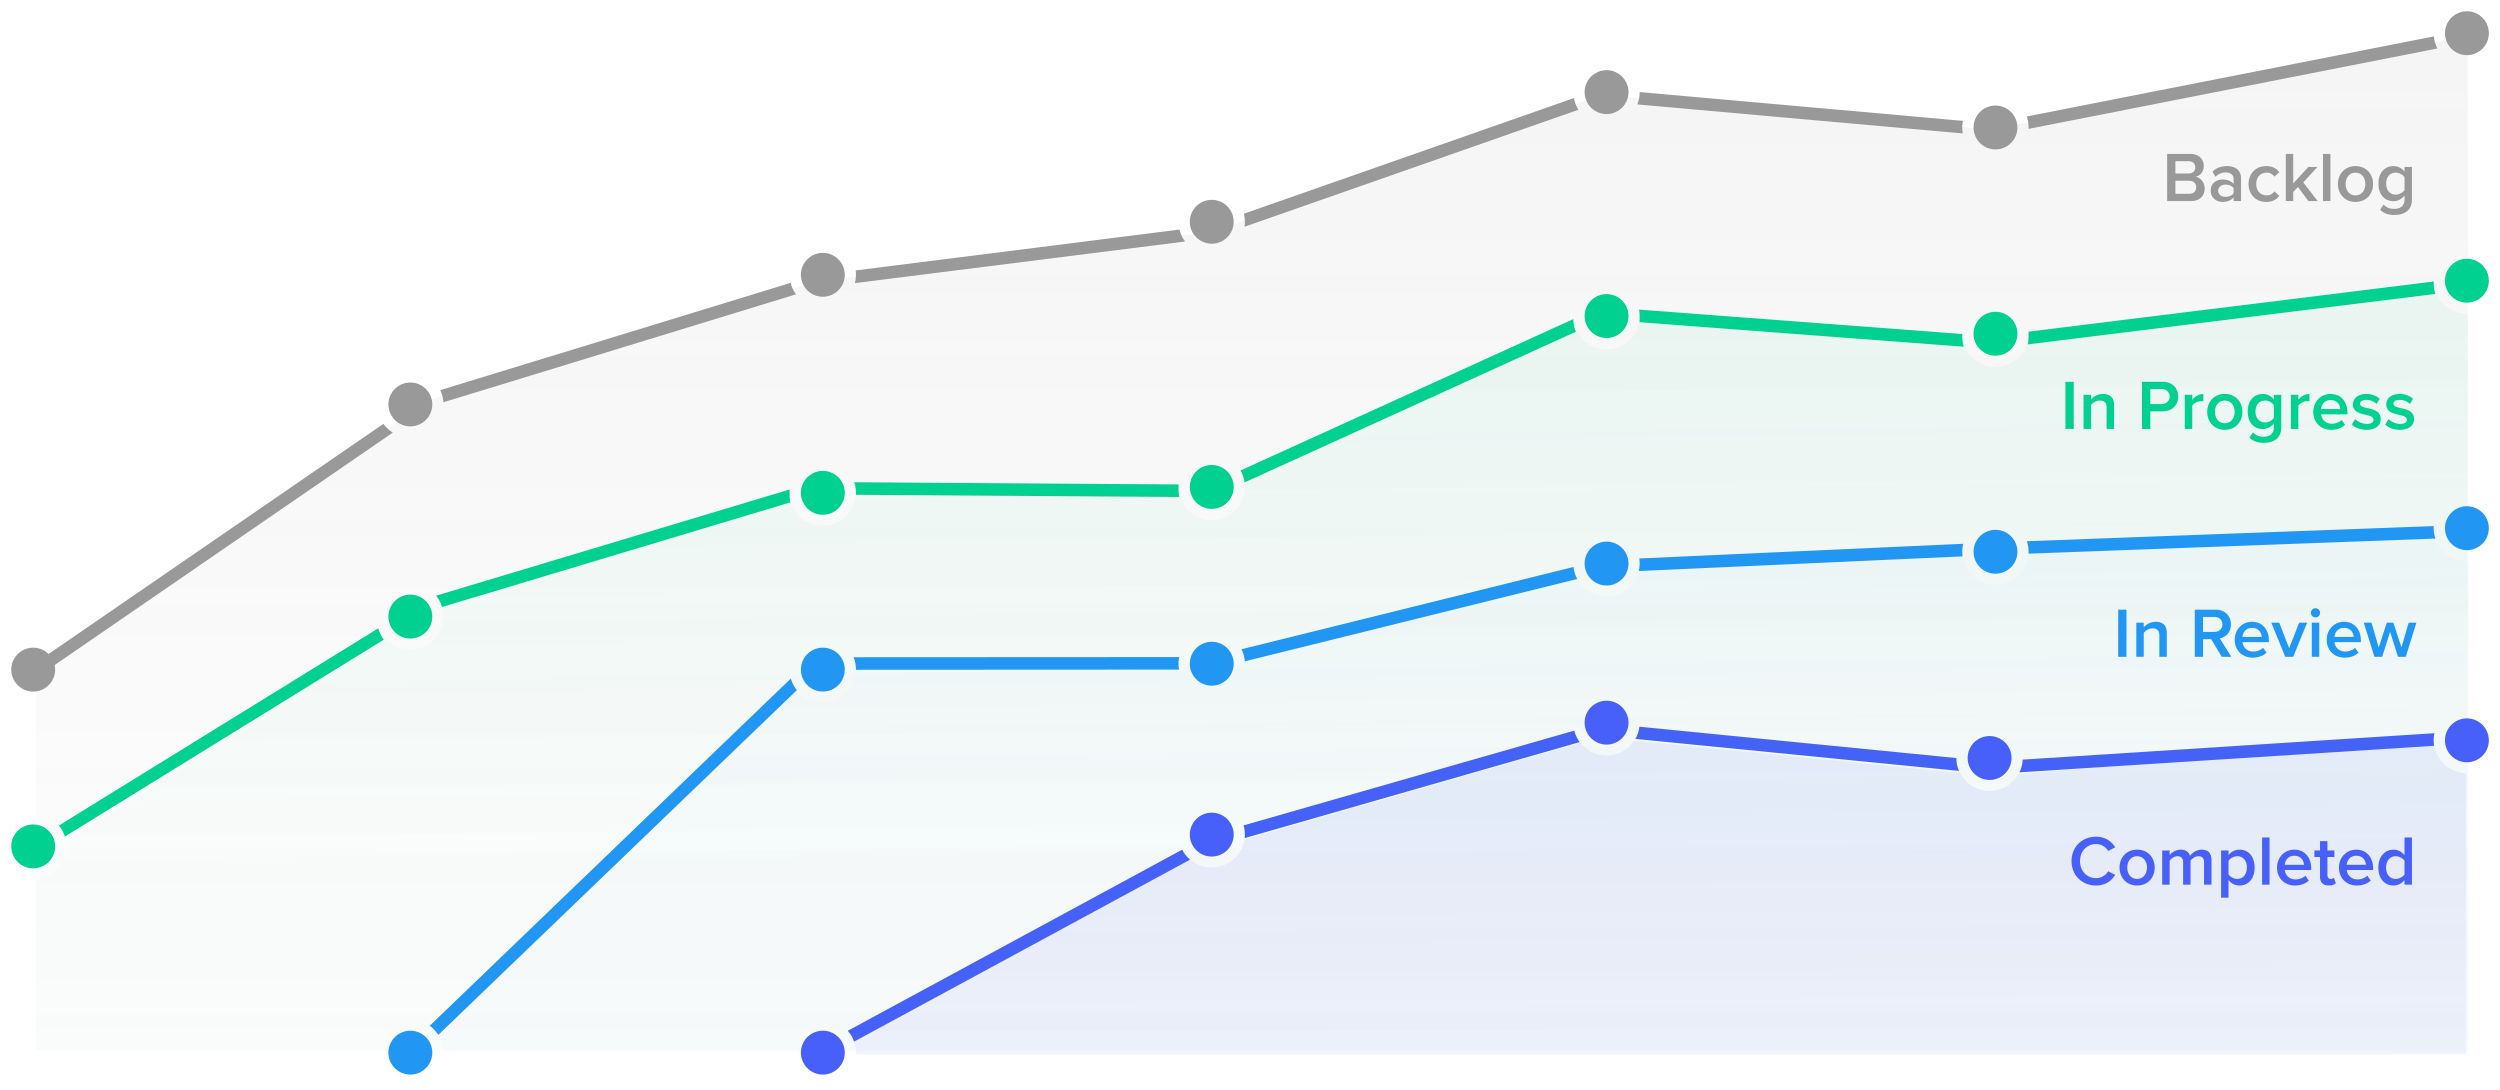<svg width="399" height="174" fill="none" xmlns="http://www.w3.org/2000/svg"><path opacity=".2" fill-rule="evenodd" clip-rule="evenodd" d="m393.859 5.762-75.958 14.941-62.263-5.546-62.405 21.862-63.077 7.955L68.46 63.865 5.762 106.958v60.592H393.86V5.762z" fill="url(#a)"/><path opacity=".1" fill-rule="evenodd" clip-rule="evenodd" d="M394.172 87.552v-2.665l-3.675.13a3.293 3.293 0 0 0 3.675 2.535zm0 2.012a5.294 5.294 0 0 1-5.696-4.477l-64.758 2.28a5.292 5.292 0 1 1-10.536.488l-51.609 3.194a5.293 5.293 0 0 1-9.934 1.201l-59.803 14.884-55.237.03a5.292 5.292 0 0 1-10.163 1.749l-56.954 55.616a5.273 5.273 0 0 1 1.292 3.401h323.399l-.001-78.366zM68.564 167.93a3.28 3.28 0 0 0-.758-1.764L66 167.93h2.564zm59.493-60.6a3.292 3.292 0 0 0 6.537-.165l-6.372.004-.165.161zm125.594-15.58a3.293 3.293 0 0 0 5.796-.569l-4.674.289-1.122.28zm61.543-4.02a3.292 3.292 0 1 0 6.51-.293l-4.136.146-2.374.147z" fill="url(#b)"/><path opacity=".3" fill-rule="evenodd" clip-rule="evenodd" d="M258.316 117.969a3.28 3.28 0 0 1-1.917.615 3.28 3.28 0 0 1-1.947-.637l.934-.268 2.93.29zm2.495.247 52.015 5.146a5.291 5.291 0 0 0 4.704 2.865 5.291 5.291 0 0 0 4.634-2.734l66.262-5.071a5.291 5.291 0 0 0 5.181 4.983v44.872H136.599a5.268 5.268 0 0 0-.765-3.075l54.079-28.048a5.293 5.293 0 0 0 8.708-3.208l53.629-15.368a5.285 5.285 0 0 0 4.149 2.006 5.288 5.288 0 0 0 4.412-2.368zm-68.887 17.895 1.058-.549 3.368-.965a3.29 3.29 0 0 1-4.426 1.514zm-57.331 32.166h-4.689l4.147-2.151a3.277 3.277 0 0 1 .542 2.151zm255.828-50.008 3.186-.244v3.379a3.291 3.291 0 0 1-3.186-3.135zm-74.765 5.373 1.994.197 1.648-.126a3.283 3.283 0 0 1-1.768.514 3.277 3.277 0 0 1-1.874-.585z" fill="url(#c)"/><path fill-rule="evenodd" clip-rule="evenodd" d="m255.546 115.378 4.113.407a3.289 3.289 0 0 1-.976 1.913l-2.953-.292-1.472.422a3.293 3.293 0 0 1-1.071-1.774l2.359-.676zm6.105.604c-.087.7-.31 1.358-.642 1.946l51.648 5.11a5.271 5.271 0 0 1-.419-2.051l-50.587-5.005zm-10.389.624c.167.671.462 1.292.857 1.834l-53.47 15.323a5.3 5.3 0 0 0-.175-2.03l52.788-15.127zm139.155 1.543c0 .257.029.507.085.747l4.42-.283-.128-1.996-4.124.265c-.163.39-.253.818-.253 1.267zm-72.532 5.406 1.824-.117a3.284 3.284 0 0 0 1.09-2.074l-2.88.185-3.674-.364c.053.819.405 1.556.948 2.104l2.692.266zm70.604-4.529-66.193 4.246c.301-.621.484-1.31.52-2.037l65.722-4.217a5.34 5.34 0 0 0-.049 2.008zm-195.636 14.318-2.419 1.309a3.313 3.313 0 0 0 1.466 1.481l1.713-.928 2.842-.814a3.31 3.31 0 0 0 .096-2.108l-3.698 1.06zm-57.55 31.17 53.372-28.907c.312.61.74 1.151 1.254 1.595l-53.618 29.041a5.293 5.293 0 0 0-1.008-1.729zm-.788 2.702-3.821 2.069-.953-1.758 3.731-2.021a3.29 3.29 0 0 1 1.043 1.71z" fill="#4660F9"/><path opacity=".1" fill-rule="evenodd" clip-rule="evenodd" d="M393.859 48.08a3.292 3.292 0 0 1-3.442-3.289v-.028l3.442-.442v3.76zm0 2.002V167.8H5.763v-27.452a5.292 5.292 0 0 0 4.77-5.996l50.87-32.581a5.292 5.292 0 0 0 9.066-5.147l55.595-17.321a5.293 5.293 0 0 0 10.513-1.23l51.567.36a5.293 5.293 0 1 0 10.262-2.406l52.747-24.887a5.294 5.294 0 1 0 10.457-1.631l51.586 4.186a5.292 5.292 0 0 0 10.566-.37l64.66-8.306a5.292 5.292 0 0 0 5.437 5.063zm-78.626 3.779 2.668.216 3.845-.494a3.292 3.292 0 0 1-6.513.278zm-62.119-3.646 2.524-1.191 3.866.314a3.292 3.292 0 1 1-6.39.877zm-62.936 28.232 3.055.021 3.344-1.578a3.292 3.292 0 1 1-6.399 1.556zm-62.154.245 2.132-.664 4.399.03a3.292 3.292 0 1 1-6.531.633zM63.107 100.68l5.354-3.429.096-.03a3.292 3.292 0 0 1-5.45 3.459zM5.763 138.335v-.927l2.774-1.776a3.293 3.293 0 0 1-2.774 2.703z" fill="url(#d)"/><path fill-rule="evenodd" clip-rule="evenodd" d="M390.426 45.042c.01-.125.026-.248.049-.369l4.255-.526.245 1.985-4 .495a3.277 3.277 0 0 1-.549-1.585zm-2.003 0a5.29 5.29 0 0 0 .247 1.87l-65.047 8.054a5.303 5.303 0 0 0 .133-1.46 5.186 5.186 0 0 0-.004-.571l64.667-8.007.004.114zm-75.239 8.464a6.54 6.54 0 0 1-.006-.199l-51.586-3.896a5.316 5.316 0 0 1 .093 1.274 5.19 5.19 0 0 1-.016.737l51.747 3.91a5.286 5.286 0 0 1-.232-1.826zm-62.077-2.58v.01c0 .71.14 1.389.395 2.008l-52.871 24.05a5.256 5.256 0 0 0-.644-1.905l53.12-24.163zm64.08 2.58.004-.047 2.687.203 3.835-.474c.018.104.032.21.04.318-.051.668-.3 1.28-.689 1.777l-3.138.389-1.833-.139a3.28 3.28 0 0 1-.906-2.027zM190.104 77.958c.038.497.185.963.419 1.374l2.924.02 3.217-1.464a3.277 3.277 0 0 0-.791-1.838l-2.854 1.299-2.806-.02a3.416 3.416 0 0 0-.109.63zm-1.893 1.358a5.323 5.323 0 0 1-.11-1.358 5.19 5.19 0 0 1 .008-.642l-51.774-.35a5.288 5.288 0 0 1 .267 1.933l.003.07 51.606.347zM126.03 78.9a5.309 5.309 0 0 0 .094 1.281L70.551 96.874a5.28 5.28 0 0 0-.953-1.802l56.453-16.958a5.252 5.252 0 0 0-.021.785zm127.086-28.214c.019-.255.068-.501.141-.737l2.2-1 3.759.283c.261.43.426.925.466 1.454a3.26 3.26 0 0 1-.097.58l-3.766-.285-2.302 1.047a3.286 3.286 0 0 1-.401-1.342zm-185.94 45.39-4.91 3.032c.15.68.508 1.28 1.005 1.731l5.238-3.235a3.306 3.306 0 0 0-1.333-1.527zm-6.805 4.202-50.966 31.47c.419.517.743 1.115.944 1.767l50.905-31.432a5.283 5.283 0 0 1-.883-1.806zM7.356 133.013a3.292 3.292 0 0 1 1.104 1.669l-3.023 1.866-1.051-1.701 2.97-1.834zm121.194-55.65c-.29.449-.474.973-.517 1.536.018.231.059.456.122.671l2.145-.644 4.294.029.005-.056a3.284 3.284 0 0 0-.834-1.95l-3.753-.025-1.462.44z" fill="#00D090"/><path fill-rule="evenodd" clip-rule="evenodd" d="m390.441 83.888-.003.026a3.28 3.28 0 0 0 .384 1.961l4.073-.15-.074-2-4.38.163zm-1.758 2.067-.028-.09a5.278 5.278 0 0 1-.228-1.902l-64.937 2.412a5.298 5.298 0 0 1 .263 1.991l64.93-2.411zm-66.944 2.486-3.793.141h-.008l-2.696.123a3.319 3.319 0 0 1 .23-2.013l2.384-.108 3.492-.13a3.275 3.275 0 0 1 .391 1.987zm-8.409-1.652a5.325 5.325 0 0 0-.1 2.007l-51.676 2.342a5.354 5.354 0 0 0 .076-2.006l51.7-2.343zm-60.222 3.213 2.386-.591 4.12-.187a3.332 3.332 0 0 1-.189 2.01l-3.643.166-2.024.5a3.273 3.273 0 0 1-.65-1.898zm-1.972.488-52.985 13.126a5.25 5.25 0 0 1 .515 1.932l53.052-13.142a5.252 5.252 0 0 1-.582-1.916zm-54.459 15.551-3.322.823-3.123.002a3.298 3.298 0 0 1 .036-2l2.843-.002 3.027-.75a3.277 3.277 0 0 1 .539 1.927zm-8.477-1.174a5.32 5.32 0 0 0-.021 2l-51.571.028v-.032c0-.696-.134-1.36-.378-1.968l51.97-.028zm-60.161 1.679 1.714-1.648 4.203-.002c.409.549.652 1.23.652 1.967v.033l-4.049.002-1.935 1.86a3.275 3.275 0 0 1-.585-2.212zm-1.819 1.749-57.633 55.413a5.36 5.36 0 0 1 1.37 1.458l57.215-55.011a5.272 5.272 0 0 1-.952-1.86zm-57.983 58.524a3.304 3.304 0 0 0-1.396-1.432l-2.616 2.515 1.386 1.442 2.626-2.525z" fill="#2196F3"/><path d="M393.718 8.8a3.5 3.5 0 1 1 0-7 3.5 3.5 0 0 1 0 7z" fill="#999"/><path d="M393.718 48.3a3.5 3.5 0 1 1 0-7 3.5 3.5 0 0 1 0 7z" fill="#00D090"/><path d="M393.718 87.8a3.5 3.5 0 1 1 0-7 3.5 3.5 0 0 1 0 7z" fill="#2196F3"/><path d="M393.718 121.657a3.5 3.5 0 1 1 0-7 3.5 3.5 0 0 1 0 7z" fill="#4660F9"/><path d="M318.479 23.847a3.5 3.5 0 1 1 0-7 3.5 3.5 0 0 1 0 7z" fill="#999"/><path d="M318.479 56.764a3.5 3.5 0 1 1 0-7 3.5 3.5 0 0 1 0 7z" fill="#00D090"/><path d="M318.479 91.562a3.5 3.5 0 1 1 0-7 3.5 3.5 0 0 1 0 7z" fill="#2196F3"/><path d="M317.539 124.478a3.5 3.5 0 1 1 0-7 3.5 3.5 0 0 1 0 7z" fill="#4660F9"/><path d="M193.396 81.216a3.5 3.5 0 1 1 0-7 3.5 3.5 0 0 1 0 7z" fill="#00D090"/><path d="M193.396 109.431a3.5 3.5 0 1 1 0-7 3.5 3.5 0 0 1 0 7z" fill="#2196F3"/><path d="M193.396 38.895a3.5 3.5 0 1 1 0-7 3.5 3.5 0 0 1 0 7z" fill="#999"/><path d="M193.396 136.704a3.5 3.5 0 1 1 0-7 3.5 3.5 0 0 1 0 7z" fill="#4660F9"/><path d="M256.408 18.204a3.5 3.5 0 1 1 0-7 3.5 3.5 0 0 1 0 7z" fill="#999"/><path d="M256.408 53.943a3.5 3.5 0 1 1 0-7 3.5 3.5 0 0 1 0 7z" fill="#00D090"/><path d="M256.408 93.443a3.5 3.5 0 1 1 0-7 3.5 3.5 0 0 1 0 7z" fill="#2196F3"/><path d="M256.408 118.835a3.5 3.5 0 1 1 0-7 3.5 3.5 0 0 1 0 7z" fill="#4660F9"/><path d="M65.491 101.907a3.5 3.5 0 1 1 0-7 3.5 3.5 0 0 1 0 7z" fill="#00D090"/><path d="M65.491 171.502a3.5 3.5 0 1 1 0-7 3.5 3.5 0 0 1 0 7z" fill="#2196F3"/><path d="M65.491 68.05a3.5 3.5 0 1 1 0-7 3.5 3.5 0 0 1 0 7zM5.3 110.371a3.5 3.5 0 1 1 0-7 3.5 3.5 0 0 1 0 7z" fill="#999"/><path d="M5.3 138.585a3.5 3.5 0 1 1 0-7 3.5 3.5 0 0 1 0 7z" fill="#00D090"/><path d="M131.325 110.371a3.5 3.5 0 1 1 0-7 3.5 3.5 0 0 1 0 7z" fill="#2196F3"/><path d="M131.325 171.502a3.5 3.5 0 1 1 0-7 3.5 3.5 0 0 1 0 7z" fill="#4660F9"/><path d="M131.325 82.157a3.5 3.5 0 1 1 0-7 3.5 3.5 0 0 1 0 7z" fill="#00D090"/><path d="M131.325 47.36a3.5 3.5 0 1 1 0-7 3.5 3.5 0 0 1 0 7z" fill="#999"/><path fill-rule="evenodd" clip-rule="evenodd" d="m391.116 7.32 3.918-.77-.386-1.962-4.229.832c.028.716.284 1.373.697 1.901zm-2.103.415a5.272 5.272 0 0 1-.571-1.926l-64.976 12.78a5.279 5.279 0 0 1 .291 1.982l65.256-12.836zm-67.312 13.24-3.746.737-2.573-.23a3.284 3.284 0 0 1-.087-2.015l2.554.227 3.621-.712a3.33 3.33 0 0 1 .231 1.993zm-8.419-1.687a5.356 5.356 0 0 0-.018 2.006l-51.952-4.628a5.286 5.286 0 0 0 .379-1.97v-.004l51.591 4.596zm-60.163-4.308 2.393-.838 4.174.372a3.28 3.28 0 0 1-.517 1.962l-3.404-.304-1.874.657a3.28 3.28 0 0 1-.772-1.849zm-1.926.675-52.67 18.451a5.3 5.3 0 0 1 .095 2.086l53.304-18.673a5.258 5.258 0 0 1-.729-1.864zm-54.949 21.369-2.78.974-1.756.221a3.298 3.298 0 0 1-1.458-1.832l2.753-.347 3.619-1.268a3.276 3.276 0 0 1-.378 2.252zm-8-.384c.17.7.478 1.344.895 1.903l-52.702 6.647a5.277 5.277 0 0 0 .126-2.032l51.681-6.518zM128.1 44.558l1.846-.565 4.632-.585a3.268 3.268 0 0 1-.398 2.066l-3.813.482-1.219.373a3.289 3.289 0 0 1-1.048-1.771zm-1.917.587L70.262 62.268a5.26 5.26 0 0 1 .501 1.938l56.28-17.233a5.263 5.263 0 0 1-.86-1.828zm-57.426 19.73-4.14 2.844a3.295 3.295 0 0 1-1.773-1.207l5.176-3.558.295-.09a3.276 3.276 0 0 1 .442 2.01zm-7.562 2.77a5.32 5.32 0 0 0 1.5 1.396L5.505 108.35l-1.134-1.65 56.823-39.055z" fill="#999"/><path fill-rule="evenodd" clip-rule="evenodd" d="M329.647 68.46v-7.527h1.32v7.527h-1.32zm6.568 0v-3.408c0-.846-.429-1.129-1.095-1.129-.609 0-1.128.362-1.399.734v3.803h-1.185v-5.45h1.185v.744a2.59 2.59 0 0 1 1.919-.88c1.173 0 1.76.632 1.76 1.75v3.836h-1.185zm5.654 0v-7.527h3.307c1.58 0 2.46 1.083 2.46 2.358 0 1.276-.891 2.36-2.46 2.36h-1.986v2.81h-1.321zm4.413-5.169c0-.722-.542-1.196-1.287-1.196h-1.805v2.393h1.805c.745 0 1.287-.474 1.287-1.197zm2.415 5.17V63.01h1.185v.802c.406-.52 1.061-.926 1.772-.926v1.174a1.743 1.743 0 0 0-.372-.034c-.497 0-1.163.34-1.4.722v3.713h-1.185v.001zm6.377.135c-1.727 0-2.8-1.298-2.8-2.867 0-1.557 1.073-2.855 2.8-2.855 1.749 0 2.81 1.298 2.81 2.855 0 1.57-1.061 2.867-2.81 2.867zm0-1.05c1.015 0 1.58-.846 1.58-1.817 0-.96-.565-1.806-1.58-1.806-1.005 0-1.57.847-1.57 1.806 0 .97.565 1.817 1.57 1.817zm3.938 2.314.553-.858c.44.508 1.005.7 1.727.7.779 0 1.614-.36 1.614-1.479v-.654c-.418.541-1.038.903-1.75.903-1.388 0-2.415-1.005-2.415-2.8 0-1.76 1.016-2.798 2.416-2.798.688 0 1.309.316 1.749.891v-.756h1.185v5.17c0 1.963-1.456 2.493-2.799 2.493-.925 0-1.614-.203-2.28-.812zm3.894-3.172v-2.03c-.26-.407-.847-.735-1.4-.735-.936 0-1.534.7-1.534 1.75s.598 1.75 1.534 1.75c.553 0 1.14-.328 1.4-.735zm2.72 1.772v-5.45h1.185v.8c.406-.519 1.06-.925 1.772-.925v1.174a1.745 1.745 0 0 0-.373-.034c-.496 0-1.162.34-1.4.722v3.713h-1.184zm3.577-2.73c0-1.58 1.151-2.856 2.765-2.856 1.637 0 2.686 1.253 2.686 2.968v.282h-4.21c.091.824.712 1.501 1.739 1.501.53 0 1.162-.214 1.546-.598l.542.78c-.542.518-1.343.79-2.212.79-1.637 0-2.856-1.14-2.856-2.868v.001zm2.765-1.886c-1.015 0-1.478.78-1.535 1.445h3.07c-.022-.643-.463-1.445-1.535-1.445zm3.386 3.905.542-.857c.383.395 1.14.767 1.85.767.712 0 1.073-.26 1.073-.666 0-.474-.576-.643-1.242-.79-.936-.203-2.054-.45-2.054-1.67 0-.892.768-1.66 2.145-1.66.925 0 1.625.328 2.121.768l-.496.835c-.328-.372-.937-.654-1.614-.654-.62 0-1.016.226-1.016.61 0 .417.542.564 1.185.71.948.203 2.11.474 2.11 1.76 0 .96-.8 1.694-2.268 1.694-.925 0-1.772-.294-2.336-.847zm5.327 0 .542-.857c.383.395 1.14.767 1.85.767.711 0 1.073-.26 1.073-.666 0-.474-.576-.643-1.242-.79-.937-.203-2.054-.45-2.054-1.67 0-.892.768-1.66 2.144-1.66.926 0 1.626.328 2.122.768l-.496.835c-.328-.372-.937-.654-1.614-.654-.621 0-1.016.226-1.016.61 0 .417.542.564 1.185.71.948.203 2.11.474 2.11 1.76 0 .96-.8 1.694-2.268 1.694-.925 0-1.772-.294-2.336-.847z" fill="#00D090"/><path fill-rule="evenodd" clip-rule="evenodd" d="M338.066 104.825v-7.527h1.32v7.527h-1.32zm6.568 0v-3.408c0-.846-.429-1.128-1.094-1.128-.61 0-1.129.36-1.4.733v3.803h-1.185v-5.45h1.185v.744a2.588 2.588 0 0 1 1.919-.88c1.173 0 1.76.632 1.76 1.75v3.836h-1.185zm9.954 0-1.67-2.81h-1.31v2.81h-1.32v-7.527h3.307c1.49 0 2.46.97 2.46 2.359 0 1.343-.88 2.065-1.783 2.212l1.84 2.956h-1.524zm.113-5.168c0-.723-.542-1.197-1.286-1.197h-1.806v2.393h1.806c.744 0 1.286-.474 1.286-1.196zm1.964 2.437c0-1.58 1.151-2.855 2.765-2.855 1.636 0 2.686 1.253 2.686 2.968v.282h-4.21c.09.824.711 1.501 1.738 1.501.53 0 1.163-.214 1.546-.598l.542.779c-.542.519-1.343.79-2.212.79-1.636 0-2.855-1.14-2.855-2.867zm2.765-1.884c-1.016 0-1.479.778-1.535 1.444h3.07c-.023-.643-.463-1.444-1.535-1.444zm5.293 4.615-2.223-5.45h1.264l1.59 4.085 1.592-4.086h1.275l-2.223 5.451h-1.275zm4.83-6.286a.739.739 0 0 1-.733-.733.738.738 0 0 1 .733-.734.733.733 0 1 1 0 1.467zm-.587 6.286v-5.45h1.185v5.45h-1.185zm2.382-2.73c0-1.58 1.15-2.856 2.765-2.856 1.636 0 2.686 1.253 2.686 2.968v.282h-4.21c.09.824.711 1.501 1.738 1.501.53 0 1.162-.214 1.546-.598l.542.779c-.542.519-1.343.79-2.212.79-1.637 0-2.855-1.14-2.855-2.867v.001zm2.765-1.885c-1.016 0-1.479.778-1.535 1.444h3.07c-.023-.643-.463-1.444-1.535-1.444zm8.61 4.615-1.263-3.995-1.264 3.995h-1.242l-1.693-5.45h1.23l1.152 3.96 1.297-3.96h1.039l1.298 3.96 1.15-3.96h1.23l-1.692 5.45h-1.242z" fill="#2196F3"/><path fill-rule="evenodd" clip-rule="evenodd" d="M334.511 141.326c-2.167 0-3.894-1.58-3.894-3.894 0-2.313 1.727-3.893 3.894-3.893 1.58 0 2.517.79 3.081 1.693l-1.129.575a2.254 2.254 0 0 0-1.952-1.095c-1.433 0-2.54 1.14-2.54 2.72 0 1.58 1.107 2.72 2.54 2.72.869 0 1.591-.463 1.952-1.095l1.129.576c-.576.903-1.501 1.693-3.081 1.693zm6.568 0c-1.726 0-2.799-1.298-2.799-2.867 0-1.557 1.073-2.855 2.8-2.855 1.749 0 2.81 1.298 2.81 2.855 0 1.569-1.061 2.867-2.81 2.867h-.001zm0-1.05c1.016 0 1.58-.846 1.58-1.817 0-.959-.564-1.805-1.58-1.805-1.004 0-1.568.846-1.568 1.805 0 .97.564 1.817 1.568 1.817zm10.688.914v-3.555c0-.586-.26-.981-.892-.981-.53 0-1.027.372-1.264.722v3.814h-1.185v-3.555c0-.586-.26-.981-.903-.981-.519 0-1.004.372-1.252.733v3.803h-1.185v-5.45h1.185v.744c.225-.338.948-.88 1.772-.88.812 0 1.309.406 1.49 1.004.315-.496 1.038-1.004 1.85-1.004 1.005 0 1.569.542 1.569 1.648v3.938h-1.185zm3.905 2.077h-1.185v-7.528h1.185v.745a2.182 2.182 0 0 1 1.749-.88c1.41 0 2.415 1.06 2.415 2.855s-1.004 2.867-2.415 2.867c-.688 0-1.31-.305-1.75-.892v2.833h.001zm2.934-4.808c0-1.05-.598-1.805-1.535-1.805-.553 0-1.14.327-1.4.733v2.156c.26.395.847.733 1.4.733.937 0 1.535-.756 1.535-1.817zm2.426 2.731v-7.527h1.185v7.527h-1.185zm2.382-2.73c0-1.58 1.15-2.856 2.765-2.856 1.636 0 2.686 1.253 2.686 2.968v.282h-4.21c.09.824.711 1.501 1.738 1.501.53 0 1.163-.214 1.546-.598l.542.779c-.542.519-1.343.79-2.212.79-1.636 0-2.855-1.14-2.855-2.867v.001zm2.765-1.885c-1.016 0-1.479.778-1.535 1.444h3.07c-.023-.643-.463-1.444-1.535-1.444zm5.496 4.75c-.914 0-1.4-.496-1.4-1.399v-3.148h-.902v-1.039h.902v-1.49h1.185v1.49h1.106v1.039h-1.106v2.855c0 .372.181.643.52.643.225 0 .44-.09.53-.192l.282.892c-.214.203-.564.35-1.117.35v-.001zm1.625-2.866c0-1.58 1.151-2.855 2.765-2.855 1.636 0 2.686 1.253 2.686 2.968v.282h-4.21c.09.824.711 1.501 1.738 1.501.53 0 1.163-.214 1.547-.598l.541.779c-.541.519-1.343.79-2.212.79-1.636 0-2.855-1.14-2.855-2.867zm2.765-1.884c-1.016 0-1.478.778-1.535 1.444h3.07c-.023-.643-.463-1.444-1.535-1.444zm7.697 4.615v-.744c-.418.541-1.05.88-1.75.88-1.399 0-2.426-1.061-2.426-2.855 0-1.761 1.016-2.867 2.427-2.867.677 0 1.309.316 1.749.892v-2.833h1.185v7.527h-1.185zm0-1.636v-2.167c-.271-.406-.847-.733-1.41-.733-.938 0-1.536.756-1.536 1.817 0 1.05.598 1.805 1.535 1.805.564 0 1.14-.316 1.41-.722h.001z" fill="#4660F9"/><path fill-rule="evenodd" clip-rule="evenodd" d="M345.876 32.095v-7.527h3.701c1.377 0 2.145.857 2.145 1.918 0 .948-.61 1.58-1.31 1.727.802.124 1.456.925 1.456 1.85 0 1.163-.778 2.032-2.189 2.032h-3.803zm1.32-4.412h2.11c.678 0 1.061-.407 1.061-.97 0-.565-.383-.983-1.06-.983h-2.11v1.953h-.001zm0 3.25h2.167c.722 0 1.151-.395 1.151-1.05 0-.564-.395-1.038-1.151-1.038h-2.167v2.088zm9.288 1.162v-.587c-.406.463-1.038.723-1.76.723-.892 0-1.896-.598-1.896-1.806 0-1.253 1.004-1.772 1.896-1.772.733 0 1.365.237 1.76.7v-.813c0-.632-.519-1.015-1.275-1.015-.61 0-1.14.225-1.614.688l-.485-.824c.632-.598 1.422-.88 2.29-.88 1.208 0 2.27.508 2.27 1.975v3.611h-1.186zm0-1.24v-.825c-.27-.372-.778-.564-1.298-.564-.665 0-1.162.383-1.162.982 0 .586.497.97 1.162.97.52 0 1.027-.192 1.298-.564zm2.382-1.49c0-1.649 1.162-2.856 2.821-2.856 1.06 0 1.704.451 2.088.97l-.779.723a1.453 1.453 0 0 0-1.253-.644c-.993 0-1.647.745-1.647 1.806s.654 1.817 1.647 1.817c.53 0 .948-.226 1.253-.643l.779.722c-.384.52-1.027.97-2.088.97-1.659 0-2.821-1.207-2.821-2.866zm9.559 2.73-1.67-2.246-.757.78v1.466h-1.185v-7.527h1.185v4.706l2.404-2.63h1.467l-2.268 2.472 2.313 2.98h-1.49.001zm2.324 0v-7.527h1.185v7.527h-1.185zm5.18.136c-1.726 0-2.798-1.298-2.798-2.867 0-1.557 1.072-2.855 2.799-2.855 1.749 0 2.81 1.298 2.81 2.855 0 1.57-1.061 2.867-2.81 2.867h-.001zm0-1.05c1.016 0 1.58-.846 1.58-1.817 0-.96-.564-1.806-1.58-1.806-1.004 0-1.568.847-1.568 1.806 0 .97.564 1.817 1.569 1.817h-.001zm3.94 2.314.552-.858c.44.508 1.005.7 1.727.7.779 0 1.614-.36 1.614-1.479v-.654c-.418.541-1.038.903-1.75.903-1.388 0-2.415-1.005-2.415-2.8 0-1.76 1.016-2.798 2.416-2.798.688 0 1.309.316 1.749.891v-.756h1.185v5.17c0 1.963-1.456 2.493-2.799 2.493-.925 0-1.614-.203-2.28-.812h.001zm3.893-3.172v-2.03c-.26-.407-.847-.735-1.4-.735-.936 0-1.534.7-1.534 1.75s.598 1.75 1.534 1.75c.553 0 1.14-.328 1.4-.735z" fill="#999"/><defs><linearGradient id="a" x1="166.116" y1="6.992" x2="166.116" y2="167.55" gradientUnits="userSpaceOnUse"><stop stop-color="#999" stop-opacity=".5"/><stop offset="1" stop-color="#999" stop-opacity=".1"/></linearGradient><linearGradient id="b" x1="273.855" y1="72.857" x2="274.622" y2="135.052" gradientUnits="userSpaceOnUse"><stop stop-color="#2196F3" stop-opacity=".3"/><stop offset="1" stop-color="#2196F3" stop-opacity=".1"/></linearGradient><linearGradient id="c" x1="300.836" y1="134.206" x2="301.157" y2="204.65" gradientUnits="userSpaceOnUse"><stop stop-color="#4660F9" stop-opacity=".3"/><stop offset="1" stop-color="#4660F9" stop-opacity=".1"/></linearGradient><linearGradient id="d" x1="158.863" y1="61.813" x2="159.942" y2="139.036" gradientUnits="userSpaceOnUse"><stop stop-color="#00D090" stop-opacity=".5"/><stop offset="1" stop-color="#00D090" stop-opacity=".1"/></linearGradient></defs></svg>